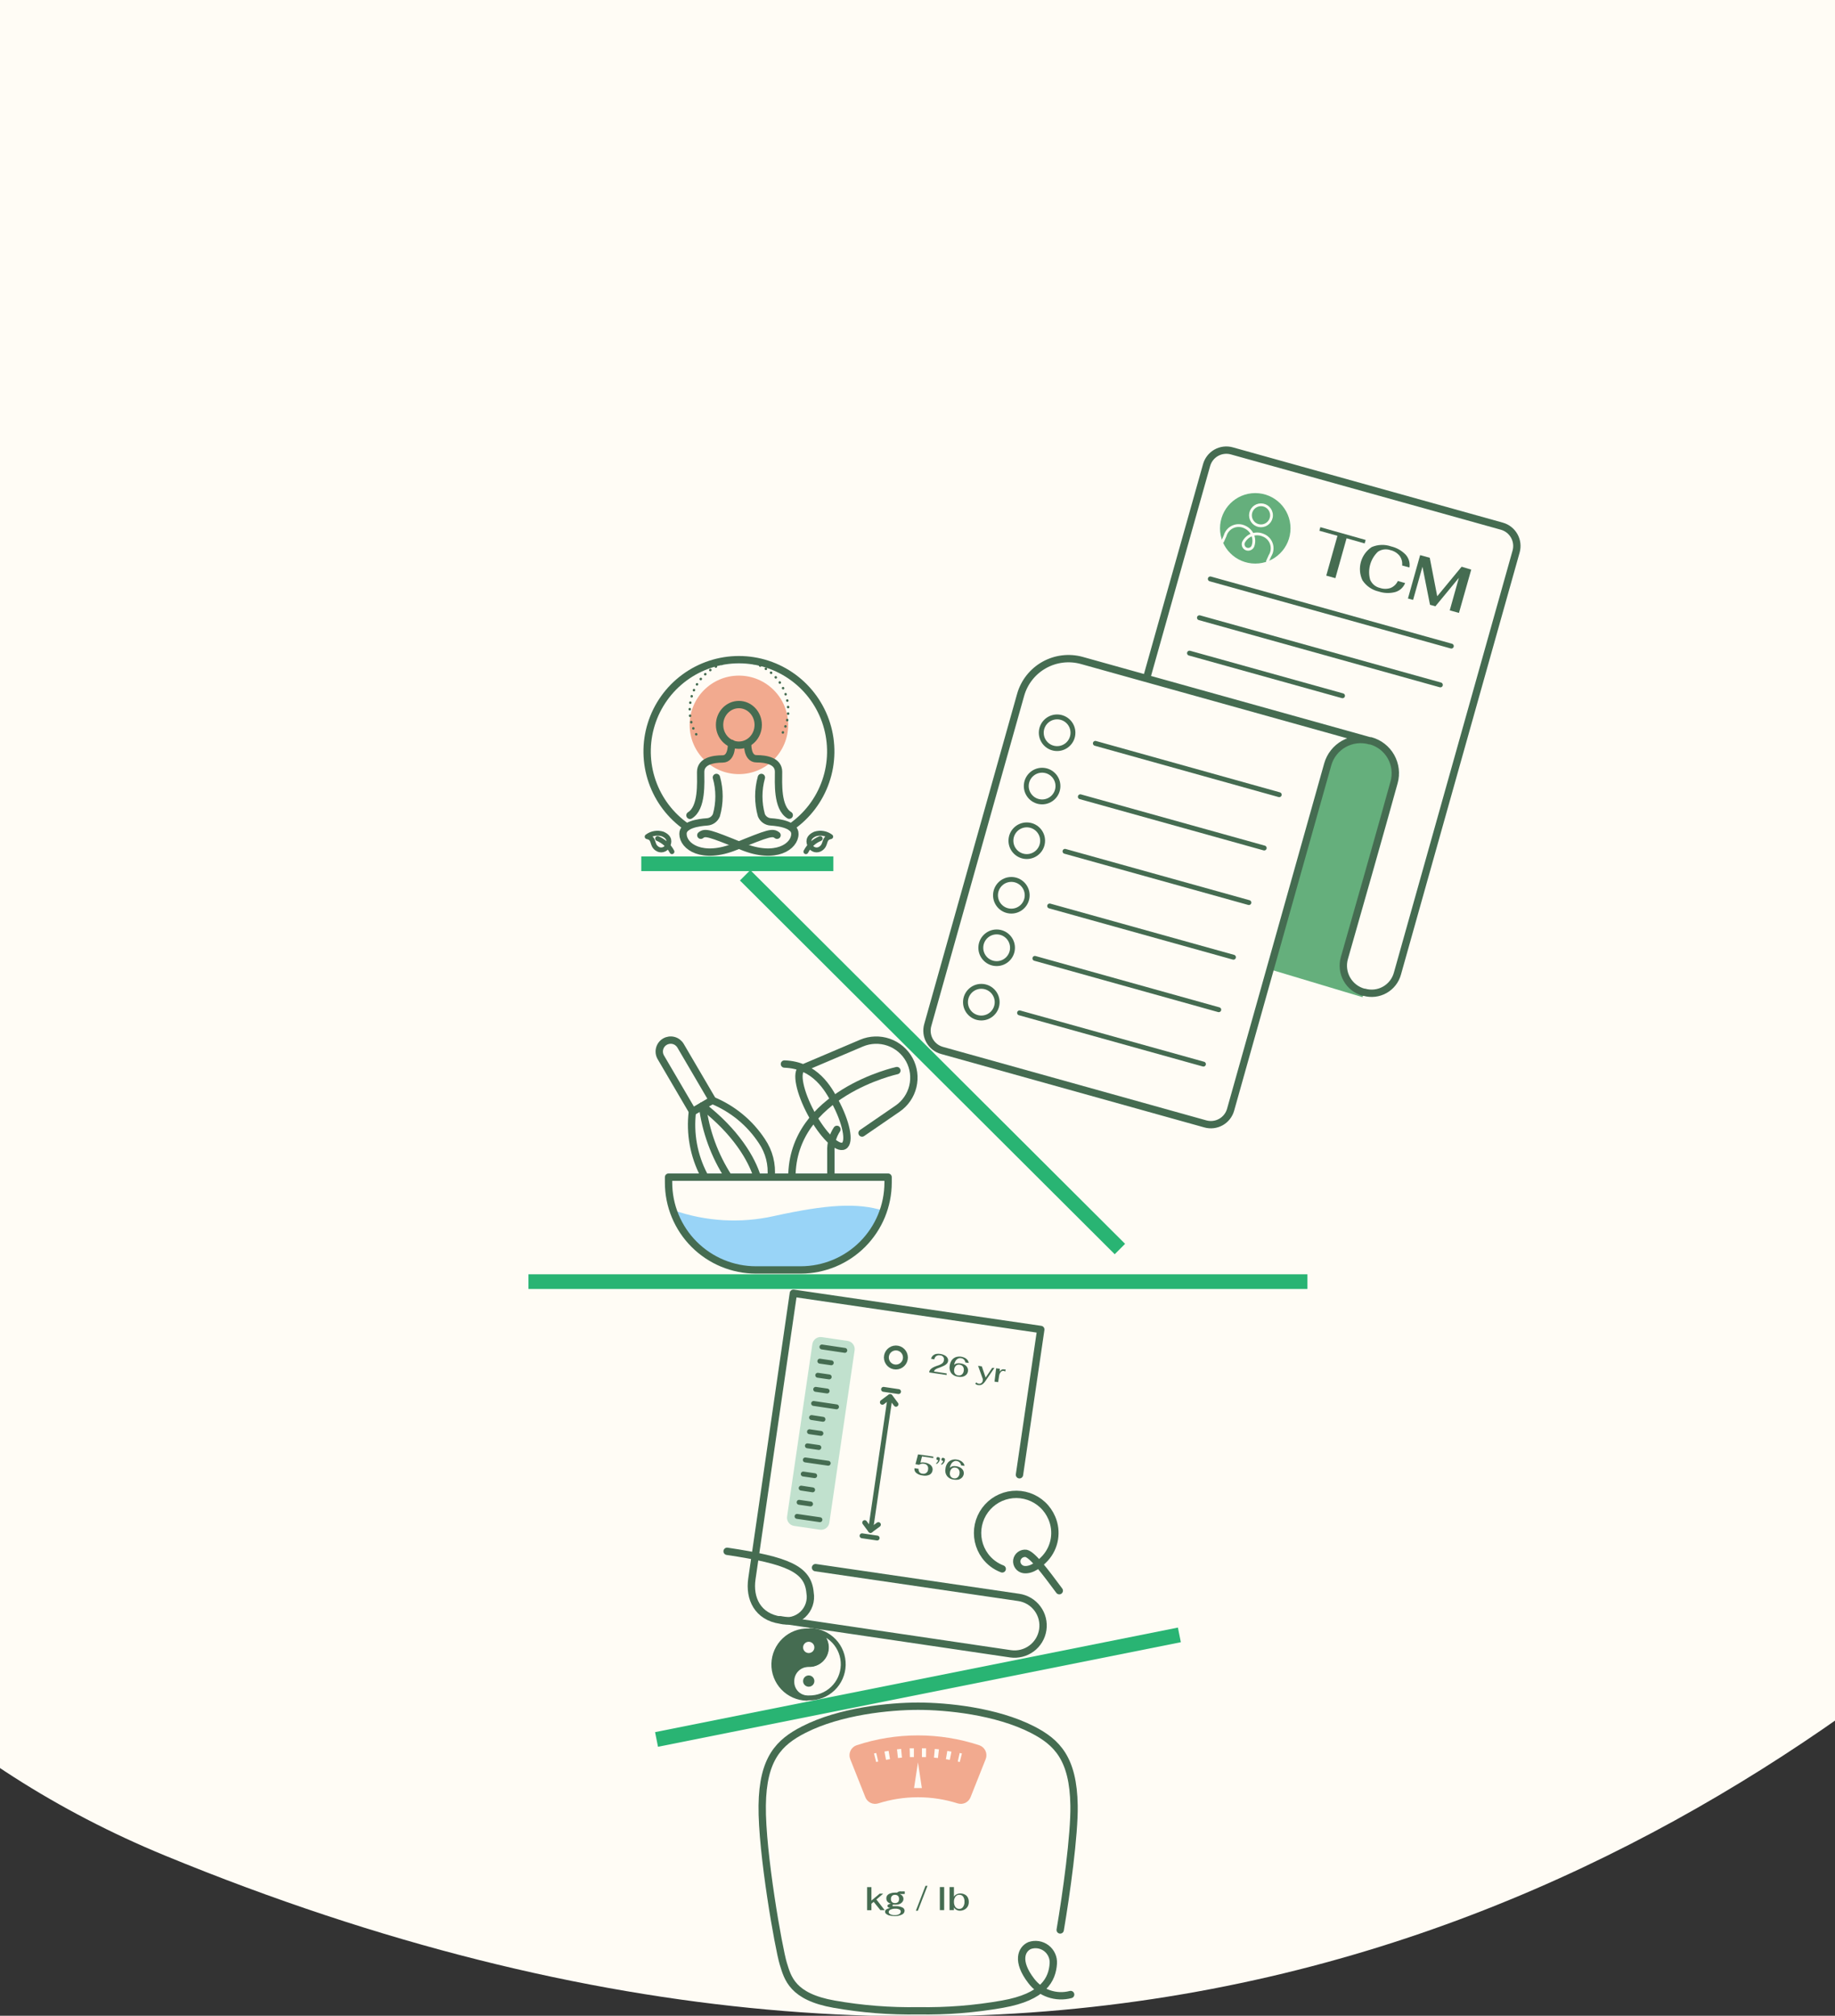 <svg width="375" height="412" viewBox="0 0 375 412" fill="none" xmlns="http://www.w3.org/2000/svg">
<rect x="0" y="0" width="375" height="412" fill="#333333" stroke="none"/>
<g clip-path="url(#clip0_1269_7703)">
<path d="M467.203 138.732C470.125 163.319 478.023 266.109 405.895 327.737C333.767 389.364 211.423 452.366 33.796 379.292C-143.831 306.217 -118.266 23.993 2.434 -83.146C123.134 -190.285 228.085 -206.769 368.507 -77.332C412.149 -37.269 456.658 50.732 467.203 138.732Z" fill="#FFFCF5"/>
<path d="M150.999 158.224C156.56 158.224 161.067 153.716 161.067 148.156C161.067 142.596 156.56 138.088 150.999 138.088C145.439 138.088 140.932 142.596 140.932 148.156C140.932 153.716 145.439 158.224 150.999 158.224Z" fill="#F2AA8F"/>
<path d="M132.254 171.004C132.7 170.666 133.221 170.44 133.772 170.346C134.324 170.251 134.89 170.291 135.423 170.461C137 171.156 136.796 172.156 136.44 172.868C136.349 173.068 136.213 173.244 136.043 173.384C135.874 173.524 135.675 173.624 135.461 173.676C135.248 173.728 135.025 173.732 134.81 173.686C134.595 173.639 134.393 173.545 134.22 173.41C133.084 172.563 133.847 171.343 132.254 171.004Z" stroke="#456C51" stroke-linecap="round" stroke-linejoin="round"/>
<path d="M134.39 171.393C135.648 171.919 136.684 172.866 137.322 174.071" stroke="#456C51" stroke-linecap="round" stroke-linejoin="round"/>
<path d="M169.763 171.003C169.314 170.666 168.79 170.44 168.236 170.346C167.682 170.251 167.113 170.291 166.577 170.461C165.001 171.156 165.204 172.156 165.56 172.868C165.652 173.068 165.787 173.244 165.957 173.384C166.126 173.524 166.325 173.624 166.539 173.676C166.753 173.728 166.975 173.731 167.19 173.685C167.405 173.639 167.607 173.545 167.78 173.41C168.95 172.563 168.17 171.342 169.763 171.003Z" stroke="#456C51" stroke-linecap="round" stroke-linejoin="round"/>
<path d="M167.611 171.393C166.355 171.916 165.323 172.864 164.695 174.071" stroke="#456C51" stroke-linecap="round" stroke-linejoin="round"/>
<path d="M149.491 151.936C149.491 151.936 149.661 155.122 147.678 155.122C145.695 155.122 143.186 155.58 143.186 157.783C143.186 159.987 143.525 165.122 141 166.648" stroke="#456C51" stroke-width="1.5" stroke-linecap="round" stroke-linejoin="round"/>
<path d="M152.799 151.936C152.799 151.936 152.612 155.088 154.595 155.088C156.578 155.088 159.104 155.546 159.104 157.749C159.104 159.953 158.765 165.088 161.29 166.614" stroke="#456C51" stroke-width="1.5" stroke-linecap="round" stroke-linejoin="round"/>
<path d="M151 152.309C153.181 152.309 154.949 150.45 154.949 148.156C154.949 145.863 153.181 144.004 151 144.004C148.819 144.004 147.051 145.863 147.051 148.156C147.051 150.45 148.819 152.309 151 152.309Z" stroke="#456C51" stroke-width="1.5" stroke-linecap="round" stroke-linejoin="round"/>
<path d="M146.406 158.902C147.115 161.424 147.115 164.092 146.406 166.614C146.251 166.998 145.99 167.331 145.655 167.573C145.319 167.816 144.921 167.96 144.508 167.987C142.694 168.105 139.525 168.597 139.576 170.444C139.576 173.004 143.491 175.783 150.322 173.004C157.152 170.224 157.881 170.004 158.796 170.715" stroke="#456C51" stroke-width="1.5" stroke-linecap="round" stroke-linejoin="round"/>
<path d="M155.594 158.902C154.894 161.425 154.894 164.091 155.594 166.614C155.75 167 156.013 167.335 156.352 167.578C156.691 167.821 157.092 167.963 157.509 167.987C159.305 168.105 162.492 168.597 162.441 170.444C162.441 173.004 158.526 175.783 151.695 173.004C144.865 170.224 144.119 170.004 143.221 170.715" stroke="#456C51" stroke-width="1.5" stroke-linecap="round" stroke-linejoin="round"/>
<path d="M140.355 169.037C137.061 166.766 134.58 163.5 133.273 159.718C131.967 155.935 131.904 151.834 133.094 148.014C134.283 144.193 136.664 140.853 139.886 138.481C143.109 136.109 147.006 134.829 151.008 134.829C155.009 134.829 158.906 136.109 162.129 138.481C165.352 140.853 167.732 144.193 168.922 148.014C170.112 151.834 170.049 155.935 168.742 159.718C167.436 163.5 164.954 166.766 161.66 169.037" stroke="#456C51" stroke-width="1.5" stroke-linecap="round" stroke-linejoin="round"/>
<path d="M159.984 149.715C160.677 148.359 161.053 146.863 161.084 145.34C161.114 143.817 160.799 142.307 160.162 140.923C159.524 139.54 158.581 138.319 157.404 137.353C156.226 136.387 154.845 135.7 153.363 135.346C151.882 134.991 150.339 134.977 148.852 135.304C147.364 135.632 145.97 136.293 144.775 137.238C143.58 138.182 142.615 139.386 141.952 140.757C141.29 142.129 140.947 143.633 140.95 145.156C140.956 147.12 141.546 149.037 142.645 150.665" stroke="#456C51" stroke-width="0.5" stroke-linecap="round" stroke-linejoin="round" stroke-dasharray="0.03 1.31"/>
<path d="M173.218 274.068L167.936 273.294C167.01 273.158 166.149 273.799 166.013 274.725L160.848 309.958C160.712 310.884 161.353 311.745 162.279 311.881L167.561 312.655C168.488 312.791 169.349 312.15 169.484 311.224L174.649 275.991C174.785 275.065 174.144 274.204 173.218 274.068Z" fill="#C1E1CE"/>
<path d="M204.813 320.664C203.411 320.134 202.192 319.21 201.304 318.003C200.645 317.104 200.183 316.076 199.95 314.986C199.716 313.896 199.716 312.769 199.949 311.679C200.182 310.589 200.644 309.56 201.303 308.661C201.962 307.762 202.804 307.013 203.773 306.463C204.743 305.912 205.818 305.573 206.927 305.468C208.037 305.363 209.157 305.494 210.212 305.852C211.268 306.211 212.236 306.789 213.052 307.548C213.868 308.307 214.514 309.23 214.948 310.257C215.533 311.613 215.716 313.109 215.476 314.566C215.235 316.023 214.582 317.381 213.592 318.478C212.524 319.613 210.897 321.037 209.202 320.8C208.767 320.728 208.376 320.49 208.114 320.136C207.851 319.781 207.737 319.339 207.796 318.901C207.867 318.466 208.105 318.075 208.459 317.813C208.814 317.55 209.257 317.436 209.694 317.494C211.033 317.816 213.558 321.189 216.474 325.122" stroke="#456C51" stroke-width="1.5" stroke-linecap="round" stroke-linejoin="round"/>
<path d="M208.338 301.427L212.694 271.732L162.135 264.325L153.661 322.664C153.05 326.749 154.864 330.46 159.474 331.138C160.269 331.347 161.104 331.353 161.902 331.154C162.699 330.956 163.434 330.56 164.039 330.002C164.643 329.445 165.098 328.745 165.36 327.966C165.623 327.187 165.685 326.355 165.542 325.545C165.135 320.715 161.067 318.935 148.593 317.071" stroke="#456C51" stroke-width="1.5" stroke-linecap="round" stroke-linejoin="round"/>
<path d="M166.661 320.41L208.186 326.494C208.943 326.604 209.672 326.863 210.329 327.255C210.986 327.647 211.56 328.164 212.016 328.779C212.473 329.393 212.804 330.091 212.99 330.833C213.176 331.576 213.214 332.347 213.101 333.104C212.875 334.629 212.054 336.001 210.819 336.922C209.583 337.843 208.034 338.238 206.508 338.02L159.39 331.054" stroke="#456C51" stroke-width="1.5" stroke-linecap="round" stroke-linejoin="round"/>
<path d="M187.204 301.02C187.075 300.904 186.978 300.758 186.922 300.595C186.866 300.432 186.852 300.258 186.882 300.088L187.729 300.223C187.71 300.342 187.716 300.463 187.745 300.579C187.774 300.696 187.826 300.805 187.898 300.901C187.973 300.991 188.066 301.065 188.171 301.118C188.277 301.17 188.391 301.2 188.509 301.206C188.642 301.236 188.78 301.238 188.915 301.212C189.049 301.186 189.176 301.132 189.288 301.054C189.398 300.973 189.489 300.869 189.553 300.748C189.618 300.628 189.655 300.495 189.661 300.359C189.692 300.22 189.695 300.076 189.668 299.936C189.642 299.796 189.588 299.663 189.509 299.545C189.42 299.436 189.309 299.346 189.183 299.282C189.058 299.218 188.92 299.181 188.78 299.172C188.615 299.144 188.446 299.149 188.283 299.187C188.12 299.224 187.966 299.294 187.831 299.393L187.085 299.274L187.61 297.257L190.729 297.715V298.02L188.424 297.681L188.102 298.952C188.409 298.882 188.727 298.882 189.034 298.952C189.346 298.991 189.646 299.095 189.915 299.257C190.147 299.379 190.336 299.568 190.458 299.799C190.576 300.017 190.618 300.267 190.576 300.511C190.556 300.704 190.488 300.888 190.378 301.048C190.269 301.208 190.121 301.338 189.949 301.427C189.496 301.626 188.991 301.674 188.509 301.562C188.028 301.521 187.572 301.332 187.204 301.02Z" fill="#456C51"/>
<path d="M191.289 299.088C191.516 298.929 191.678 298.695 191.747 298.427C191.697 298.443 191.644 298.443 191.594 298.427C191.553 298.423 191.514 298.411 191.479 298.391C191.444 298.37 191.414 298.342 191.391 298.308C191.373 298.268 191.365 298.225 191.365 298.181C191.365 298.137 191.373 298.094 191.391 298.054C191.391 298.01 191.402 297.967 191.423 297.929C191.444 297.891 191.473 297.858 191.509 297.833C191.597 297.799 191.693 297.799 191.781 297.833C191.836 297.839 191.889 297.857 191.936 297.886C191.983 297.915 192.023 297.955 192.052 298.003C192.095 298.118 192.095 298.244 192.052 298.359C192.016 298.545 191.934 298.72 191.814 298.867C191.7 299.019 191.555 299.145 191.391 299.24L191.289 299.088ZM192.306 299.24C192.422 299.167 192.521 299.068 192.594 298.952C192.675 298.84 192.733 298.714 192.764 298.579H192.628C192.585 298.575 192.544 298.562 192.506 298.542C192.468 298.522 192.435 298.494 192.408 298.461C192.39 298.42 192.382 298.377 192.382 298.333C192.382 298.29 192.39 298.246 192.408 298.206C192.412 298.162 192.426 298.118 192.449 298.08C192.473 298.042 192.505 298.01 192.543 297.986C192.586 297.967 192.632 297.958 192.679 297.958C192.726 297.958 192.772 297.967 192.814 297.986C192.87 297.991 192.923 298.009 192.97 298.039C193.017 298.068 193.057 298.108 193.086 298.155C193.123 298.271 193.123 298.396 193.086 298.511C193.056 298.697 192.98 298.872 192.865 299.02C192.744 299.172 192.595 299.299 192.425 299.393L192.306 299.24Z" fill="#456C51"/>
<path d="M196.288 299.986C196.513 300.123 196.7 300.316 196.83 300.545C196.945 300.776 196.987 301.036 196.949 301.291C196.9 301.557 196.777 301.804 196.593 302.003C196.392 302.195 196.148 302.334 195.881 302.41C195.556 302.47 195.223 302.47 194.898 302.41C194.631 302.389 194.372 302.313 194.136 302.188C193.899 302.063 193.692 301.89 193.525 301.681C193.368 301.463 193.26 301.214 193.207 300.951C193.155 300.688 193.159 300.417 193.22 300.155C193.261 299.76 193.401 299.381 193.627 299.054C193.826 298.766 194.111 298.546 194.44 298.427C194.796 298.287 195.184 298.252 195.559 298.325C195.828 298.355 196.088 298.442 196.322 298.579C196.537 298.685 196.724 298.842 196.864 299.037C197.007 299.194 197.086 299.4 197.084 299.613L196.406 299.511C196.382 299.278 196.274 299.061 196.101 298.901C195.936 298.74 195.721 298.638 195.491 298.613C195.28 298.574 195.062 298.616 194.881 298.732C194.675 298.839 194.504 299.004 194.389 299.206C194.243 299.451 194.145 299.721 194.101 300.003C194.267 299.854 194.464 299.744 194.678 299.681C194.913 299.639 195.154 299.639 195.389 299.681C195.707 299.72 196.012 299.824 196.288 299.986ZM195.694 301.969C195.915 301.772 196.054 301.5 196.084 301.206C196.115 301.065 196.117 300.918 196.091 300.776C196.065 300.633 196.011 300.497 195.932 300.376C195.859 300.259 195.76 300.161 195.642 300.09C195.524 300.02 195.391 299.978 195.254 299.969C195.124 299.942 194.989 299.944 194.86 299.977C194.73 300.009 194.61 300.07 194.508 300.155C194.289 300.358 194.155 300.637 194.135 300.935C194.071 301.219 194.119 301.517 194.271 301.766C194.347 301.874 194.445 301.964 194.559 302.032C194.673 302.099 194.8 302.141 194.932 302.155C195.065 302.179 195.202 302.175 195.333 302.143C195.464 302.111 195.587 302.052 195.694 301.969Z" fill="#456C51"/>
<path d="M191.592 279.122C191.934 279.028 192.256 278.873 192.542 278.664C192.738 278.51 192.866 278.285 192.897 278.037C192.929 277.916 192.932 277.789 192.906 277.667C192.881 277.545 192.827 277.43 192.75 277.332C192.673 277.233 192.575 277.154 192.462 277.1C192.349 277.046 192.226 277.019 192.101 277.02C191.967 276.991 191.829 276.989 191.695 277.016C191.561 277.042 191.434 277.095 191.321 277.173C191.216 277.25 191.129 277.35 191.064 277.463C191 277.577 190.961 277.703 190.948 277.834L190.27 277.732C190.327 277.488 190.45 277.265 190.626 277.088C190.818 276.913 191.052 276.791 191.304 276.732C191.596 276.68 191.894 276.68 192.186 276.732C192.494 276.776 192.792 276.874 193.067 277.02C193.289 277.139 193.476 277.314 193.609 277.528C193.719 277.705 193.769 277.911 193.754 278.119C193.739 278.326 193.659 278.522 193.525 278.681C193.372 278.855 193.188 278.999 192.982 279.105C192.646 279.271 192.301 279.418 191.948 279.545C191.743 279.605 191.545 279.684 191.355 279.783C191.24 279.844 191.132 279.917 191.033 280.003C190.96 280.101 190.902 280.209 190.864 280.325L193.457 280.715V281.037L189.897 280.512C189.897 279.935 190.474 279.478 191.592 279.122Z" fill="#456C51"/>
<path d="M197.151 278.952C197.385 279.086 197.574 279.287 197.694 279.528C197.81 279.753 197.851 280.008 197.812 280.257C197.785 280.527 197.665 280.778 197.473 280.969C197.275 281.172 197.022 281.313 196.745 281.376C196.421 281.454 196.085 281.454 195.762 281.376C195.495 281.354 195.236 281.278 195 281.153C194.764 281.028 194.556 280.856 194.389 280.647C194.239 280.426 194.135 280.177 194.083 279.915C194.031 279.653 194.031 279.383 194.084 279.122C194.135 278.729 194.274 278.352 194.49 278.02C194.696 277.738 194.978 277.52 195.304 277.393C195.664 277.272 196.047 277.238 196.423 277.291C196.693 277.337 196.956 277.423 197.202 277.545C197.415 277.655 197.6 277.812 197.745 278.003C197.871 278.17 197.948 278.37 197.965 278.579L197.287 278.478C197.249 278.248 197.143 278.035 196.982 277.867C196.815 277.711 196.6 277.615 196.372 277.596C196.157 277.561 195.937 277.597 195.745 277.698C195.541 277.816 195.371 277.986 195.253 278.189C195.112 278.429 195.02 278.694 194.982 278.969C195.139 278.812 195.34 278.706 195.558 278.664C195.793 278.614 196.035 278.614 196.27 278.664C196.581 278.698 196.881 278.796 197.151 278.952ZM196.575 280.935C196.787 280.741 196.92 280.475 196.948 280.189C197.005 279.9 196.957 279.599 196.812 279.342C196.734 279.23 196.634 279.136 196.517 279.066C196.4 278.996 196.27 278.951 196.134 278.935C196.001 278.907 195.864 278.908 195.732 278.941C195.599 278.973 195.476 279.035 195.372 279.122C195.159 279.329 195.027 279.606 194.999 279.901C194.941 280.185 194.989 280.481 195.134 280.732C195.213 280.841 195.314 280.933 195.431 281C195.548 281.067 195.678 281.109 195.812 281.122C195.945 281.15 196.083 281.149 196.215 281.116C196.347 281.084 196.47 281.022 196.575 280.935Z" fill="#456C51"/>
<path d="M199.305 282.817L199.508 282.545C199.623 282.668 199.77 282.756 199.932 282.8C200.065 282.833 200.205 282.833 200.339 282.8C200.467 282.763 200.58 282.686 200.661 282.579C200.76 282.479 200.82 282.347 200.83 282.206C200.866 282.079 200.866 281.944 200.83 281.817L199.881 279.156L200.644 279.274L201.423 281.562L202.762 279.579H203.22L201.389 282.257C201.218 282.531 200.993 282.768 200.728 282.952C200.51 283.085 200.253 283.139 200 283.105C199.87 283.108 199.741 283.084 199.622 283.034C199.502 282.984 199.394 282.91 199.305 282.817Z" fill="#456C51"/>
<path d="M203.576 279.664L204.322 279.766V280.342C204.416 280.166 204.557 280.019 204.729 279.918C204.927 279.856 205.14 279.856 205.339 279.918C205.4 279.903 205.464 279.903 205.525 279.918L205.407 280.359C205.342 280.28 205.252 280.226 205.153 280.206C205.03 280.177 204.901 280.186 204.783 280.231C204.665 280.277 204.563 280.357 204.492 280.461C204.317 280.681 204.206 280.945 204.17 281.223L203.983 282.494L203.237 282.393L203.576 279.664Z" fill="#456C51"/>
<path d="M180.56 283.969L183.627 284.427" stroke="#456C51" stroke-linecap="round" stroke-linejoin="round"/>
<path d="M176.17 313.901L179.255 314.359" stroke="#456C51" stroke-linecap="round" stroke-linejoin="round"/>
<path d="M181.898 285.528L177.898 312.8" stroke="#456C51" stroke-linecap="round" stroke-linejoin="round"/>
<path d="M167.966 275.308L172.644 276.003" stroke="#456C51" stroke-linecap="round" stroke-linejoin="round"/>
<path d="M167.541 278.206L169.88 278.545" stroke="#456C51" stroke-linecap="round" stroke-linejoin="round"/>
<path d="M165.847 289.732L168.186 290.088" stroke="#456C51" stroke-linecap="round" stroke-linejoin="round"/>
<path d="M164.999 295.512L167.338 295.851" stroke="#456C51" stroke-linecap="round" stroke-linejoin="round"/>
<path d="M166.694 283.969L169.033 284.308" stroke="#456C51" stroke-linecap="round" stroke-linejoin="round"/>
<path d="M166.27 286.851L170.947 287.545" stroke="#456C51" stroke-linecap="round" stroke-linejoin="round"/>
<path d="M164.575 298.393L169.253 299.071" stroke="#456C51" stroke-linecap="round" stroke-linejoin="round"/>
<path d="M163.728 304.156L166.067 304.511" stroke="#456C51" stroke-linecap="round" stroke-linejoin="round"/>
<path d="M164.151 301.274L166.49 301.613" stroke="#456C51" stroke-linecap="round" stroke-linejoin="round"/>
<path d="M165.423 292.63L167.762 292.969" stroke="#456C51" stroke-linecap="round" stroke-linejoin="round"/>
<path d="M167.117 281.088L169.456 281.427" stroke="#456C51" stroke-linecap="round" stroke-linejoin="round"/>
<path d="M163.304 307.054L165.643 307.393" stroke="#456C51" stroke-linecap="round" stroke-linejoin="round"/>
<path d="M162.881 309.935L167.559 310.613" stroke="#456C51" stroke-linecap="round" stroke-linejoin="round"/>
<path d="M180.321 286.613L181.914 285.427L183.101 287.02" stroke="#456C51" stroke-linecap="round" stroke-linejoin="round"/>
<path d="M179.508 311.613L177.897 312.8L176.711 311.206" stroke="#456C51" stroke-linecap="round" stroke-linejoin="round"/>
<path d="M183.085 279.41C184.161 279.41 185.034 278.537 185.034 277.461C185.034 276.384 184.161 275.511 183.085 275.511C182.008 275.511 181.136 276.384 181.136 277.461C181.136 278.537 182.008 279.41 183.085 279.41Z" stroke="#456C51" stroke-linecap="round" stroke-linejoin="round"/>
<path d="M154.474 259.562H163.627C167.362 259.571 171.007 258.408 174.047 256.237C177.087 254.066 179.371 250.997 180.576 247.461C175.22 245.766 168.898 246.19 158.186 248.545C151.344 250.082 144.209 249.665 137.593 247.342C138.776 250.888 141.041 253.974 144.069 256.166C147.097 258.358 150.736 259.546 154.474 259.562Z" fill="#99D4F7"/>
<path d="M136.626 240.596H181.49V241.698C181.49 246.433 179.61 250.974 176.264 254.324C172.917 257.674 168.378 259.558 163.643 259.562H154.49C149.752 259.562 145.208 257.68 141.858 254.33C138.508 250.98 136.626 246.436 136.626 241.698V240.596Z" stroke="#456C51" stroke-width="1.5" stroke-linecap="round" stroke-linejoin="round"/>
<path d="M160.305 217.478C166.644 217.681 169.322 222.664 170.577 225.003C172.949 229.359 173.78 233.478 172.458 234.207C171.136 234.935 168.136 231.969 165.78 227.596C163.424 223.224 162.577 219.122 163.899 218.376L176.051 213.207C177.811 212.458 179.787 212.391 181.594 213.017C183.401 213.644 184.911 214.919 185.831 216.597C186.738 218.266 186.994 220.212 186.549 222.059C186.105 223.906 184.991 225.523 183.424 226.597L176.17 231.58" stroke="#456C51" stroke-width="1.5" stroke-linecap="round" stroke-linejoin="round"/>
<path d="M183.287 218.817C183.287 218.817 161.83 223.495 161.83 240.596" stroke="#456C51" stroke-width="1.5" stroke-linecap="round" stroke-linejoin="round"/>
<path d="M171.033 230.834C170.156 232.175 169.723 233.758 169.796 235.359V240.596" stroke="#456C51" stroke-width="1.5" stroke-linecap="round" stroke-linejoin="round"/>
<path d="M145.592 224.857L141.555 227.221L135.045 216.106C134.731 215.571 134.643 214.933 134.8 214.333C134.956 213.733 135.345 213.219 135.881 212.906C136.416 212.592 137.054 212.504 137.654 212.661C138.254 212.818 138.767 213.207 139.081 213.742L145.592 224.857Z" stroke="#456C51" stroke-width="1.5" stroke-linecap="round" stroke-linejoin="round"/>
<path d="M157.576 240.596C157.834 238.007 157.174 235.41 155.712 233.257C153.25 229.499 149.703 226.579 145.542 224.885L143.508 226.054L141.491 227.241C140.955 231.69 141.777 236.198 143.847 240.173L144.101 240.596" stroke="#456C51" stroke-width="1.5" stroke-linecap="round" stroke-linejoin="round"/>
<path d="M148.881 240.596C146.033 236.213 144.213 231.241 143.559 226.054" stroke="#456C51" stroke-width="1.5" stroke-linecap="round" stroke-linejoin="round"/>
<path d="M154.746 240.596C153.627 236.851 150.322 231.291 143.559 226.054" stroke="#456C51" stroke-width="1.5" stroke-linecap="round" stroke-linejoin="round"/>
<path d="M216.661 394.46C217.915 387.104 219.593 375.003 219.491 369.037C219.339 359.393 215.983 356.087 211.017 353.528C203.576 349.715 193.424 348.732 187.627 348.732C181.83 348.732 171.678 349.715 164.237 353.528C159.237 356.087 155.881 359.393 155.763 369.037C155.644 378.681 159.153 398.375 160.068 401.341C160.983 404.308 161.898 408.121 170.458 409.63C176.135 410.635 181.896 411.089 187.661 410.986C193.426 411.089 199.187 410.635 204.864 409.63C213.339 408.138 215.034 404.545 215.254 401.341C215.296 400.74 215.188 400.138 214.94 399.589C214.692 399.04 214.311 398.561 213.833 398.195C213.354 397.829 212.792 397.587 212.197 397.491C211.602 397.396 210.993 397.449 210.423 397.647C208.729 398.392 207.661 400.867 210.729 404.85C211.639 406.071 212.894 406.991 214.331 407.492C215.769 407.994 217.324 408.053 218.796 407.663" stroke="#456C51" stroke-width="1.5" stroke-linecap="round" stroke-linejoin="round"/>
<path d="M187.593 367.342C190.347 367.339 193.086 367.762 195.711 368.596C196.227 368.758 196.784 368.718 197.272 368.486C197.759 368.253 198.14 367.844 198.338 367.342L201.44 359.528C201.545 359.258 201.594 358.97 201.585 358.68C201.575 358.391 201.508 358.106 201.386 357.844C201.264 357.581 201.091 357.346 200.876 357.152C200.661 356.958 200.409 356.809 200.135 356.715C191.99 354.025 183.196 354.025 175.05 356.715C174.777 356.809 174.525 356.958 174.31 357.152C174.095 357.346 173.921 357.581 173.799 357.844C173.678 358.106 173.61 358.391 173.601 358.68C173.591 358.97 173.641 359.258 173.745 359.528L176.847 367.342C177.045 367.844 177.426 368.253 177.914 368.486C178.401 368.718 178.959 368.758 179.474 368.596C182.1 367.762 184.838 367.339 187.593 367.342Z" fill="#F2AA8F"/>
<path d="M179.051 360.138L178.61 358.393L179.068 358.291L179.475 360.037L179.051 360.138Z" fill="#FFFCF5"/>
<path d="M181.067 359.697L180.745 358.003L181.593 357.85L181.881 359.545L181.067 359.697ZM194.101 359.697L193.304 359.562L193.592 357.867L194.44 358.02L194.101 359.697ZM191.677 359.325L190.864 359.24L191.033 357.46L191.881 357.545L191.677 359.325ZM183.508 359.325L183.304 357.545L184.152 357.46L184.321 359.24L183.508 359.325ZM185.948 359.138L185.898 357.342H186.762V359.138H185.948ZM189.237 359.138H188.406V357.342H189.254L189.237 359.138Z" fill="#FFFCF5"/>
<path d="M196.135 360.138L195.729 360.037L196.118 358.291L196.576 358.393L196.135 360.138Z" fill="#FFFCF5"/>
<path d="M187.593 360.206L186.797 365.46H187.593H188.39L187.593 360.206Z" fill="#FFFCF5"/>
<path d="M179.915 390.409L178.542 388.714L178.084 389.104V390.426H177.203V385.714H178.084V388.46L179.779 387.036H180.491L179.101 388.24L180.796 390.426L179.915 390.409Z" fill="#456C51"/>
<path d="M184.627 387.121C184.515 387.104 184.4 387.104 184.288 387.121C184.147 387.101 184.005 387.101 183.864 387.121C184.083 387.196 184.277 387.331 184.424 387.511C184.558 387.679 184.63 387.889 184.627 388.104C184.632 388.325 184.56 388.541 184.424 388.714C184.277 388.913 184.077 389.066 183.847 389.155C183.555 389.264 183.244 389.315 182.932 389.308C182.787 389.274 182.636 389.274 182.491 389.308C182.457 389.323 182.427 389.346 182.403 389.376C182.379 389.405 182.363 389.44 182.356 389.477C182.356 389.477 182.356 389.477 182.457 389.596C182.547 389.616 182.639 389.616 182.729 389.596H183.017C183.482 389.573 183.947 389.66 184.373 389.85C184.513 389.901 184.635 389.993 184.723 390.113C184.81 390.234 184.86 390.379 184.864 390.528C184.859 390.701 184.804 390.869 184.704 391.01C184.605 391.152 184.466 391.261 184.305 391.325C183.841 391.549 183.328 391.653 182.813 391.63C182.471 391.63 182.13 391.59 181.796 391.511C181.554 391.465 181.328 391.36 181.135 391.206C181.055 391.156 180.988 391.086 180.942 391.003C180.896 390.92 180.872 390.826 180.872 390.731C180.872 390.636 180.896 390.543 180.942 390.46C180.988 390.377 181.055 390.307 181.135 390.257C181.384 390.108 181.661 390.016 181.949 389.986C181.784 389.969 181.627 389.911 181.491 389.816C181.45 389.784 181.417 389.743 181.393 389.696C181.37 389.649 181.357 389.597 181.356 389.545C181.362 389.483 181.384 389.424 181.419 389.374C181.455 389.323 181.503 389.283 181.559 389.257C181.724 389.158 181.91 389.1 182.101 389.087C181.817 389.032 181.556 388.89 181.356 388.68C181.203 388.482 181.125 388.236 181.135 387.986C181.133 387.765 181.204 387.55 181.339 387.375C181.505 387.194 181.715 387.06 181.949 386.986C182.236 386.879 182.541 386.827 182.847 386.833H183.322C183.445 386.725 183.589 386.644 183.746 386.596C183.925 386.562 184.109 386.562 184.288 386.596C184.49 386.565 184.696 386.565 184.898 386.596V387.087C184.807 387.092 184.716 387.103 184.627 387.121ZM182 390.308C181.893 390.341 181.799 390.406 181.729 390.494C181.66 390.581 181.618 390.688 181.61 390.799C181.617 390.9 181.652 390.997 181.712 391.078C181.772 391.159 181.854 391.221 181.949 391.257C182.228 391.393 182.537 391.457 182.847 391.443C183.16 391.46 183.471 391.389 183.746 391.24C183.846 391.188 183.93 391.111 183.989 391.015C184.049 390.92 184.082 390.81 184.085 390.697C184.082 390.607 184.054 390.518 184.003 390.443C183.951 390.368 183.88 390.309 183.796 390.274C183.557 390.164 183.296 390.112 183.034 390.121C182.679 390.098 182.324 390.162 182 390.308ZM183.525 388.765C183.67 388.59 183.743 388.365 183.729 388.138C183.746 387.91 183.673 387.685 183.525 387.511C183.442 387.433 183.343 387.373 183.235 387.335C183.127 387.297 183.012 387.282 182.898 387.291C182.786 387.28 182.674 387.295 182.568 387.333C182.463 387.371 182.367 387.432 182.288 387.511C182.135 387.683 182.056 387.908 182.068 388.138C182.06 388.367 182.138 388.591 182.288 388.765C182.371 388.838 182.468 388.893 182.573 388.928C182.677 388.963 182.788 388.977 182.898 388.969C183.125 388.983 183.35 388.91 183.525 388.765Z" fill="#456C51"/>
<path d="M189.135 385.443H189.542L187.576 390.528H187.169L189.135 385.443Z" fill="#456C51"/>
<path d="M192.066 385.697H192.948V390.409H192.066V385.697Z" fill="#456C51"/>
<path d="M194.947 389.85V390.409H194.049V385.697H194.947V387.68C195.064 387.464 195.249 387.291 195.473 387.189C195.714 387.065 195.981 387.001 196.252 387.002C196.571 386.999 196.885 387.074 197.167 387.223C197.433 387.352 197.648 387.567 197.778 387.833C197.918 388.111 197.988 388.42 197.981 388.731C197.991 389.056 197.915 389.378 197.761 389.663C197.606 389.927 197.384 390.143 197.117 390.291C196.832 390.45 196.511 390.532 196.184 390.528C195.936 390.539 195.689 390.482 195.471 390.362C195.252 390.243 195.071 390.066 194.947 389.85ZM196.812 389.748C197.024 389.435 197.126 389.059 197.1 388.68C197.123 388.316 197.028 387.953 196.828 387.647C196.74 387.524 196.623 387.425 196.486 387.36C196.35 387.295 196.2 387.265 196.049 387.274C195.894 387.266 195.739 387.297 195.6 387.366C195.461 387.434 195.341 387.536 195.252 387.663C195.037 387.97 194.93 388.34 194.947 388.714C194.932 389.086 195.033 389.453 195.235 389.765C195.327 389.889 195.448 389.989 195.586 390.057C195.725 390.125 195.878 390.158 196.032 390.155C196.186 390.161 196.339 390.127 196.476 390.056C196.613 389.984 196.729 389.878 196.812 389.748Z" fill="#456C51"/>
<path d="M108 261.952H267.186" stroke="#29B473" stroke-width="3" stroke-miterlimit="10"/>
<path d="M152.272 178.902L228.865 255.291" stroke="#29B473" stroke-width="3" stroke-miterlimit="10"/>
<path d="M134.17 355.528L241.017 334.155" stroke="#29B473" stroke-width="3.05" stroke-miterlimit="10"/>
<path d="M161.814 343.596C161.814 342.697 162.171 341.835 162.807 341.199C163.443 340.563 164.305 340.206 165.204 340.206C166.114 340.251 167.005 339.933 167.681 339.321C168.356 338.709 168.761 337.854 168.806 336.943C168.851 336.033 168.532 335.142 167.92 334.467C167.309 333.791 166.453 333.387 165.543 333.342H165.204C163.379 333.295 161.61 333.974 160.286 335.231C158.962 336.489 158.192 338.22 158.145 340.045C158.098 341.87 158.777 343.639 160.035 344.963C161.292 346.287 163.023 347.057 164.848 347.104C163.991 347.015 163.201 346.602 162.637 345.95C162.074 345.299 161.78 344.457 161.814 343.596Z" fill="#456C51" stroke="#456C51" stroke-linecap="round" stroke-linejoin="round"/>
<path d="M165.61 333.291C166.06 333.313 166.502 333.424 166.91 333.617C167.318 333.81 167.684 334.081 167.987 334.416C168.29 334.75 168.524 335.141 168.676 335.566C168.828 335.991 168.895 336.442 168.872 336.893C168.85 337.343 168.739 337.785 168.546 338.193C168.353 338.601 168.082 338.967 167.747 339.27C167.413 339.573 167.022 339.807 166.597 339.959C166.172 340.111 165.721 340.177 165.271 340.155C164.358 340.108 163.464 340.425 162.786 341.037C162.107 341.649 161.699 342.505 161.652 343.418C161.605 344.33 161.922 345.224 162.534 345.903C163.146 346.582 164.002 346.989 164.915 347.037H165.271C167.096 347.081 168.864 346.4 170.186 345.141C171.508 343.882 172.277 342.15 172.322 340.325C172.366 338.5 171.685 336.731 170.426 335.409C169.167 334.087 167.435 333.319 165.61 333.274V333.291Z" stroke="#456C51" stroke-linecap="round" stroke-linejoin="round"/>
<path d="M165.272 337.867C165.908 337.867 166.424 337.351 166.424 336.715C166.424 336.078 165.908 335.562 165.272 335.562C164.635 335.562 164.119 336.078 164.119 336.715C164.119 337.351 164.635 337.867 165.272 337.867Z" fill="#FFFCF5"/>
<path d="M165.272 344.748C165.908 344.748 166.424 344.232 166.424 343.596C166.424 342.959 165.908 342.443 165.272 342.443C164.635 342.443 164.119 342.959 164.119 343.596C164.119 344.232 164.635 344.748 165.272 344.748Z" fill="#456C51"/>
<path d="M278.456 203.817L278.677 202.749C277.965 202.551 277.299 202.215 276.717 201.759C276.135 201.304 275.649 200.737 275.287 200.093C274.925 199.449 274.693 198.74 274.606 198.006C274.519 197.272 274.577 196.528 274.778 195.817L284.948 159.885C285.198 159.004 285.271 158.081 285.163 157.172C285.056 156.262 284.769 155.382 284.32 154.584C283.871 153.785 283.269 153.083 282.547 152.518C281.826 151.953 281 151.536 280.117 151.292C278.342 150.796 276.442 151.024 274.835 151.927C273.227 152.829 272.043 154.331 271.541 156.105L259.677 198.173L278.456 203.817Z" fill="#65AF7C"/>
<path d="M256.526 115.19C260.504 115.19 263.729 111.965 263.729 107.987C263.729 104.009 260.504 100.784 256.526 100.784C252.547 100.784 249.322 104.009 249.322 107.987C249.322 111.965 252.547 115.19 256.526 115.19Z" fill="#65AF7C"/>
<path d="M259.016 114.733L259.525 113.597C259.754 113.238 259.9 112.832 259.952 112.409C260.004 111.985 259.961 111.556 259.826 111.152C259.692 110.747 259.468 110.378 259.173 110.071C258.877 109.764 258.517 109.527 258.118 109.377C257.395 109.067 256.582 109.044 255.842 109.311C255.103 109.579 254.492 110.117 254.135 110.817C254.078 110.942 254.047 111.076 254.043 111.213C254.039 111.35 254.062 111.486 254.111 111.613C254.16 111.741 254.234 111.858 254.328 111.957C254.422 112.056 254.535 112.135 254.66 112.19C254.914 112.298 255.201 112.302 255.458 112.201C255.715 112.099 255.921 111.901 256.033 111.648C256.311 110.913 256.299 110.1 256 109.373C255.701 108.646 255.137 108.06 254.423 107.733C254.044 107.539 253.626 107.432 253.2 107.42C252.774 107.408 252.351 107.491 251.961 107.663C251.572 107.835 251.225 108.092 250.947 108.415C250.67 108.737 250.467 109.118 250.355 109.529L249.847 110.665" stroke="#FFFCF5" stroke-width="0.57" stroke-linecap="round" stroke-linejoin="round"/>
<path d="M257.695 107.478C258.883 107.478 259.847 106.515 259.847 105.326C259.847 104.137 258.883 103.173 257.695 103.173C256.506 103.173 255.542 104.137 255.542 105.326C255.542 106.515 256.506 107.478 257.695 107.478Z" stroke="#FFFCF5" stroke-width="0.57" stroke-linecap="round" stroke-linejoin="round"/>
<path d="M273.321 109.512L269.626 108.478L269.829 107.75L279.084 110.36L278.88 111.072L275.185 110.021L272.897 118.173L271.033 117.648L273.321 109.512Z" fill="#456C51"/>
<path d="M278.422 118.597C277.874 117.427 277.763 116.099 278.112 114.854C278.46 113.61 279.244 112.532 280.321 111.817C281.579 111.278 282.994 111.229 284.287 111.682C285.424 111.947 286.46 112.536 287.27 113.377C287.584 113.727 287.815 114.144 287.947 114.595C288.079 115.047 288.108 115.522 288.033 115.987L286.541 115.58C286.623 114.876 286.436 114.168 286.016 113.597C285.539 113.017 284.883 112.612 284.151 112.444C283.729 112.296 283.278 112.247 282.834 112.303C282.389 112.359 281.964 112.518 281.592 112.766C280.835 113.486 280.287 114.397 280.007 115.403C279.726 116.408 279.724 117.471 279.999 118.478C280.176 118.901 280.451 119.275 280.802 119.57C281.153 119.865 281.569 120.071 282.016 120.173C282.719 120.411 283.482 120.411 284.185 120.173C284.839 119.902 285.366 119.394 285.66 118.75L287.151 119.173C286.978 119.61 286.708 120.001 286.362 120.319C286.015 120.636 285.601 120.87 285.151 121.004C284.036 121.302 282.857 121.267 281.761 120.902C280.391 120.598 279.193 119.771 278.422 118.597Z" fill="#456C51"/>
<path d="M300.66 116.428L298.151 125.275L296.27 124.75L298.134 118.106L293.338 123.919L292.236 123.614L290.694 115.834L288.778 122.614L287.728 122.326L290.219 113.461L292.185 114.004L293.711 121.868L298.694 115.834L300.66 116.428Z" fill="#456C51"/>
<path d="M234.338 138.546L246.575 95.072C246.722 94.54 246.972 94.043 247.312 93.608C247.651 93.174 248.073 92.811 248.554 92.54C249.034 92.269 249.563 92.096 250.111 92.03C250.658 91.964 251.214 92.007 251.744 92.157L306.914 107.546C307.446 107.695 307.943 107.947 308.378 108.288C308.813 108.63 309.176 109.053 309.447 109.535C309.717 110.017 309.891 110.547 309.956 111.096C310.022 111.645 309.978 112.201 309.829 112.733L285.575 199.004C285.383 199.701 285.055 200.353 284.609 200.922C284.164 201.491 283.609 201.966 282.979 202.319C282.348 202.673 281.653 202.897 280.935 202.98C280.217 203.062 279.49 203.001 278.795 202.8H278.659C277.944 202.604 277.274 202.269 276.688 201.813C276.102 201.357 275.613 200.79 275.247 200.144C274.882 199.498 274.648 198.786 274.559 198.049C274.469 197.313 274.527 196.565 274.727 195.851C277.253 187.004 282.253 169.478 284.897 159.885C285.386 158.127 285.158 156.247 284.262 154.658C283.365 153.069 281.874 151.901 280.117 151.411H279.948C278.168 150.909 276.261 151.135 274.647 152.037C273.033 152.939 271.843 154.445 271.337 156.224L251.49 226.8C251.343 227.332 251.093 227.829 250.753 228.263C250.414 228.698 249.992 229.061 249.511 229.332C249.031 229.603 248.502 229.776 247.954 229.842C247.407 229.908 246.852 229.865 246.321 229.715L192.507 214.698C191.976 214.552 191.478 214.301 191.044 213.962C190.609 213.622 190.246 213.2 189.975 212.719C189.705 212.239 189.531 211.71 189.465 211.162C189.4 210.615 189.443 210.06 189.592 209.529L208.575 142.021C209.306 139.436 211.03 137.246 213.371 135.928C215.711 134.611 218.478 134.272 221.067 134.987L279.914 151.411" stroke="#456C51" stroke-width="1.5" stroke-linecap="round" stroke-linejoin="round"/>
<path d="M223.847 151.936L261.423 162.427" stroke="#456C51" stroke-linecap="round" stroke-linejoin="round"/>
<path d="M247.339 118.326L296.593 132.055" stroke="#456C51" stroke-linecap="round" stroke-linejoin="round"/>
<path d="M220.778 162.851L258.354 173.326" stroke="#456C51" stroke-linecap="round" stroke-linejoin="round"/>
<path d="M217.644 174.004L255.22 184.478" stroke="#456C51" stroke-linecap="round" stroke-linejoin="round"/>
<path d="M214.509 185.173L252.068 195.647" stroke="#456C51" stroke-linecap="round" stroke-linejoin="round"/>
<path d="M211.491 195.885L249.067 206.376" stroke="#456C51" stroke-linecap="round" stroke-linejoin="round"/>
<path d="M208.356 207.02L245.933 217.495" stroke="#456C51" stroke-linecap="round" stroke-linejoin="round"/>
<path d="M216.032 153.004C217.82 153.004 219.269 151.554 219.269 149.766C219.269 147.979 217.82 146.529 216.032 146.529C214.244 146.529 212.795 147.979 212.795 149.766C212.795 151.554 214.244 153.004 216.032 153.004Z" stroke="#456C51" stroke-linecap="round" stroke-linejoin="round"/>
<path d="M212.966 163.902C214.754 163.902 216.203 162.452 216.203 160.665C216.203 158.877 214.754 157.427 212.966 157.427C211.178 157.427 209.729 158.877 209.729 160.665C209.729 162.452 211.178 163.902 212.966 163.902Z" stroke="#456C51" stroke-linecap="round" stroke-linejoin="round"/>
<path d="M209.831 175.071C211.619 175.071 213.068 173.622 213.068 171.834C213.068 170.046 211.619 168.597 209.831 168.597C208.043 168.597 206.594 170.046 206.594 171.834C206.594 173.622 208.043 175.071 209.831 175.071Z" stroke="#456C51" stroke-linecap="round" stroke-linejoin="round"/>
<path d="M206.678 186.224C208.466 186.224 209.915 184.774 209.915 182.987C209.915 181.199 208.466 179.749 206.678 179.749C204.89 179.749 203.44 181.199 203.44 182.987C203.44 184.774 204.89 186.224 206.678 186.224Z" stroke="#456C51" stroke-linecap="round" stroke-linejoin="round"/>
<path d="M203.677 196.953C205.465 196.953 206.914 195.503 206.914 193.715C206.914 191.927 205.465 190.478 203.677 190.478C201.889 190.478 200.439 191.927 200.439 193.715C200.439 195.503 201.889 196.953 203.677 196.953Z" stroke="#456C51" stroke-linecap="round" stroke-linejoin="round"/>
<path d="M200.542 208.071C202.33 208.071 203.779 206.622 203.779 204.834C203.779 203.046 202.33 201.597 200.542 201.597C198.754 201.597 197.305 203.046 197.305 204.834C197.305 206.622 198.754 208.071 200.542 208.071Z" stroke="#456C51" stroke-linecap="round" stroke-linejoin="round"/>
<path d="M245.117 126.258L294.354 139.987" stroke="#456C51" stroke-linecap="round" stroke-linejoin="round"/>
<path d="M243.083 133.495L274.354 142.207" stroke="#456C51" stroke-linecap="round" stroke-linejoin="round"/>
<path d="M131.051 176.546H170.305" stroke="#29B473" stroke-width="3" stroke-miterlimit="10"/>
</g>
<defs>
<clipPath id="clip0_1269_7703">
<rect width="375" height="412" fill="white"/>
</clipPath>
</defs>
</svg>

